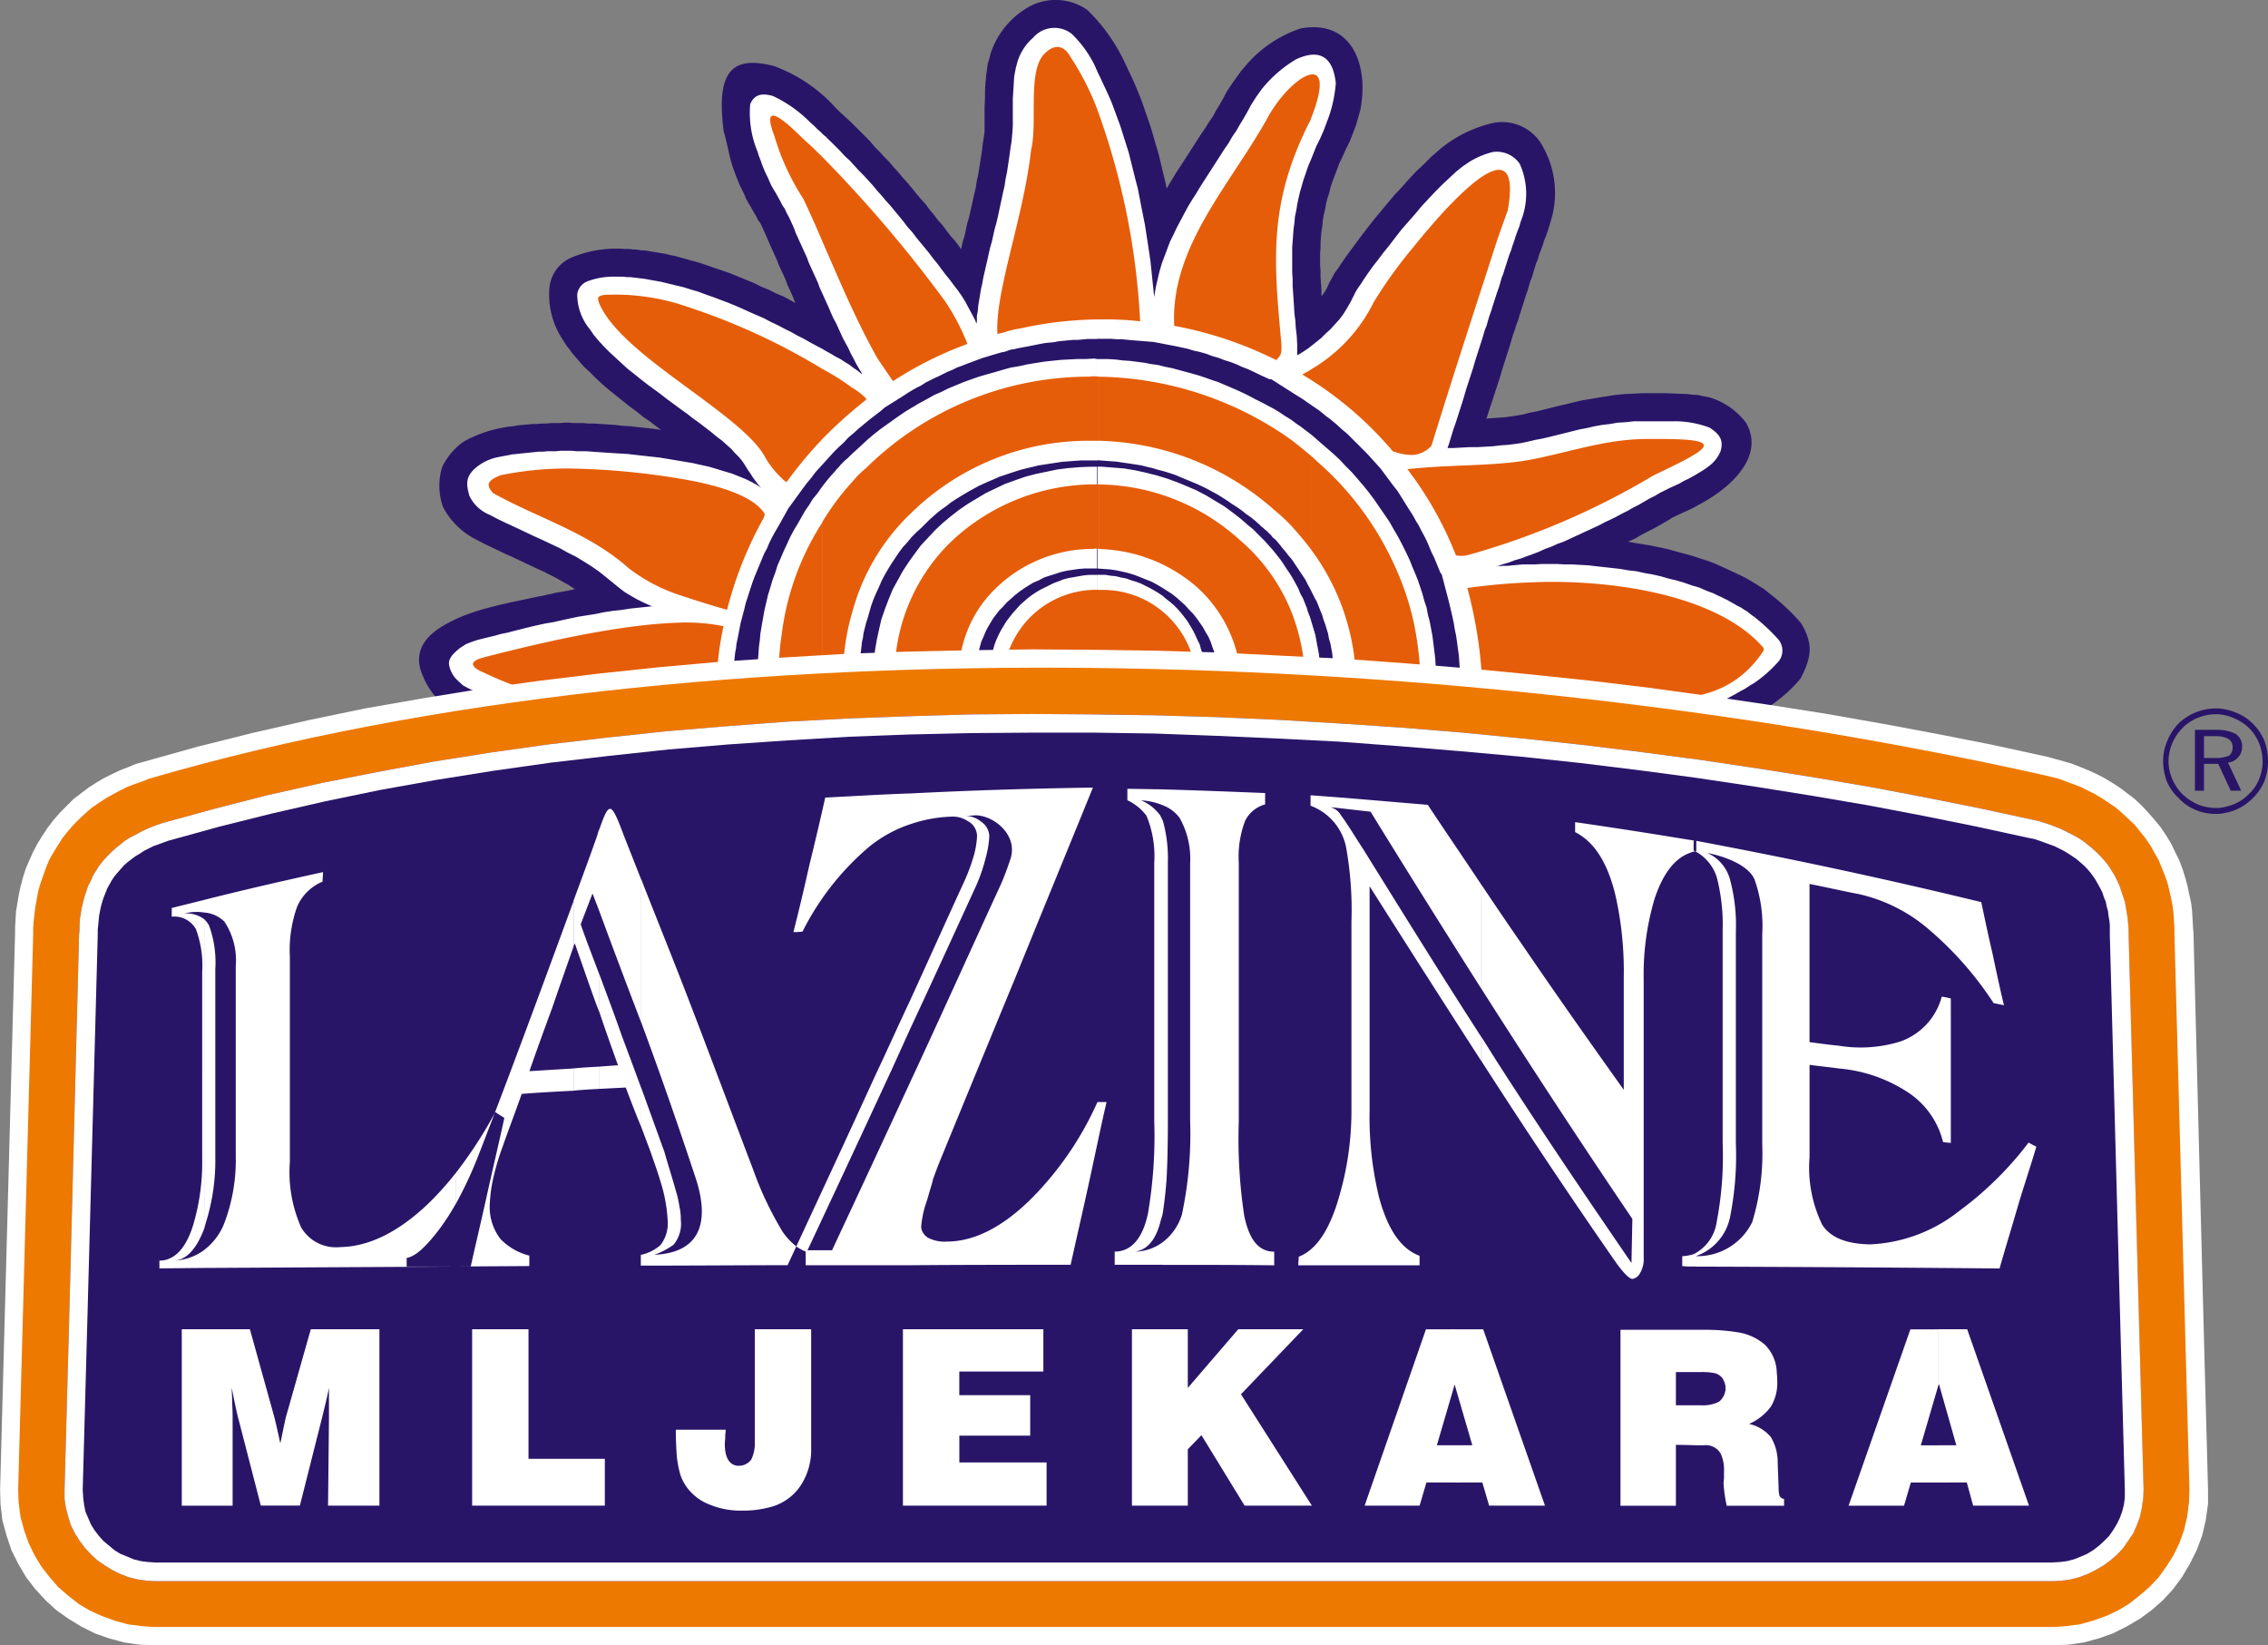 <svg xmlns="http://www.w3.org/2000/svg" width="146.2" height="106.039" viewBox="0 0 146.2 106.039">
    <rect x="0" y="0" width="146.2" height="106.039" fill="#808080" stroke="none"/>
    <defs>
        <style>
            .cls-1,.cls-6{fill:#291568}.cls-1,.cls-2,.cls-3,.cls-4,.cls-5{fill-rule:evenodd}.cls-2,.cls-7{fill:#fff}.cls-3{fill:url(#radial-gradient)}.cls-4{fill:#ee7900}.cls-5{fill:#432571}
        </style>
        <radialGradient id="radial-gradient" cx="-20.173" cy="-13.713" r=".812" gradientTransform="matrix(.505 0 0 1 -8.496 0)">
            <stop offset="0" stop-color="#ffe800"/>
            <stop offset="1" stop-color="#e55d09"/>
        </radialGradient>
    </defs>
    <g id="Group_1" data-name="Group 1" transform="translate(-424.376 -170.933)">
        <path id="Path_1" d="M572.4 191.23l-.088.322-.117.293-.089.294-.117.321-.088.293-.147.5-.468 1.465-.147.5-.438 1.348-.206.615-.234.732.351-.029.439-.029.41-.03.41-.057.381-.059.351-.059.44-.117.469-.088.468-.117.47-.118.468-.116.5-.117.469-.117.5-.117.528-.088.527-.088.556-.088.557-.088.586-.059.586-.029.614-.029h1.436l.763.029.7.029a5.179 5.179 0 0 0 .672.059 5.774 5.774 0 0 0 .7.146 4.624 4.624 0 0 1 2.4 1.67c1.231 2.225-1.171 4.248-2.928 5.184l-.586.323-.645.293-.615.292-.234.147-.352.205-.351.205-.381.205-.352.175-.38.205-.351.205-.382.175-.058.029.322.059.526.088.556.088.557.117.557.117.527.147.558.146.526.147.527.175.556.176.5.205.528.234.5.234.5.234c.175.088.351.176.5.264.177.088.323.205.5.293.146.088.292.205.469.293l.439.352a13.258 13.258 0 0 1 1.992 1.874c.82 1.376.673 2.2-.029 3.574a9.24 9.24 0 0 1-2.051 1.817 3.7 3.7 0 0 0-.439.292 6.343 6.343 0 0 0-.469.264l-.469.264-.5.234-.5.234-.5.205-.5.205-.5.205-.527.175-.527.175-.5.177-.527.147-.557.175-.528.117-.527.146-.527.146-.526.117-.528.117-.527.117-.527.088-.527.117h-.059l.088.058.529.264.5.264.527.292.528.293.5.293.5.293.5.322.5.322.469.322 7.7 5.653-22.672.263-.615-.263h-.029l-.028-.029h-.06l-.059-.029-.088-.029-1.142-.469-.5.85-9.55.118-.264-.089-.088.089-26.042.321-.966-.879-.146-.146-.117-.088-.088-.088-.088-.089-.118-.116-.089-.088-.116-.117-.059-.059-.293-.293-.39-.347-.322-.381-.234-.264.146.322-3.309 1.231-.47.175-.469.146-.439.147-.469.147-.469.116-.439.118-.558.117-.467.088-.381.059-.38.088-.381.058-.381.059-.411.088-.38.059-.644.117-8.2.088-.675-.293-.058-.029-.087-.059-.088-.059-.088-.029-.088-.059-.087-.029-2.285-1.377 1.231-2.842.292-.527.352-.468.352-.439.381-.352.351-.351.382-.294.351-.263.381-.234.322-.234.351-.2.323-.177.322-.176.263-.146.264-.146.265-.118.468-.263.469-.235.469-.234.469-.205.44-.234.439-.205.116-.059-.379-.059-.47-.059-.438-.088-.44-.059-.5-.088-.44-.059a9.286 9.286 0 0 1-.41-.088 2.282 2.282 0 0 0-.44-.058c-.146-.029-.262-.059-.41-.088l-.439-.088-.439-.087a7.747 7.747 0 0 1-.41-.089c-.176-.029-.322-.058-.47-.087a2.49 2.49 0 0 0-.438-.118 2.388 2.388 0 0 0-.439-.116c-.147-.059-.294-.089-.44-.147-.146-.029-.322-.088-.468-.117l-.44-.176a4.158 4.158 0 0 0-.468-.147c-.147-.058-.323-.146-.47-.205a4.841 4.841 0 0 1-2.782-2.694c-.527-1.143-.293-2.256 1.143-3.164 1.846-1.171 4.247-1.523 6.327-1.992a3.731 3.731 0 0 0 .557-.117 3.331 3.331 0 0 0 .527-.117l.557-.088.557-.116.117-.029-.352-.235-.469-.264c-.147-.087-.323-.176-.469-.264-.175-.088-.35-.176-.527-.263a3.74 3.74 0 0 0-.5-.235l-.557-.263-.557-.264-.557-.263-.585-.263c-.586-.293-1.2-.557-1.787-.879A4.9 4.9 0 0 1 503 203.62a4.085 4.085 0 0 1-.059-2.578 4.254 4.254 0 0 1 1.377-1.64 8.05 8.05 0 0 1 2.549-.908l.322-.059.322-.029.323-.059.322-.029.293-.029.322-.029h.292l.294-.029h.292l.292-.029h.557l.382-.029h.263l.264.029h.614l.353.029h.38l.41.029.47.029.438.029.5.059.5.029.527.058.527.059.557.06.38.058-.293-.205-.41-.322-.469-.322-.439-.352-.439-.322-.439-.351-.44-.352-.44-.351-.409-.352-.41-.38-.41-.41-.41-.381-.381-.439c-.117-.147-.235-.263-.352-.41-.117-.176-.234-.322-.351-.468-.118-.176-.205-.323-.322-.5a5.237 5.237 0 0 1-.791-3.252 2.364 2.364 0 0 1 1.552-1.992 7.415 7.415 0 0 1 3.281-.5 3.586 3.586 0 0 1 .555.029 3.258 3.258 0 0 1 .529.059 3.21 3.21 0 0 1 .556.059l.527.088.527.088a3.429 3.429 0 0 0 .527.118l.527.146.526.146.529.146.527.176.5.176.527.176.5.176.5.205.5.205.5.205.469.234.5.205.469.234.469.2.438.235.323.176-.088-.2-.146-.352-.147-.322-.146-.323-.117-.322-.146-.322-.263-.556-.147-.381-.146-.322-.146-.322-.146-.322-.264-.615-.147-.323-.146-.321-.088-.176-.117-.146-.147-.293-.175-.292-.148-.265-.175-.293-.147-.264-.117-.293-.147-.293-.145-.293-.118-.293-.117-.293-.117-.322c-.322-.85-.41-1.67-.674-2.549-.5-3.866.526-4.921 3.281-4.189a9.9 9.9 0 0 1 3.9 2.637l.293.293.351.322.322.293.323.322.322.322.324.322.321.322.293.352.322.322.292.322.322.322.293.351.293.323.293.351.292.322.294.352.264.322.292.352.293.322.264.352.292.351.263.352.293.322.263.351.264.352.293.323.264.352.146.205v-.088l.089-.41.116-.381.176-.819.118-.381.087-.41.089-.38.088-.41.088-.381.088-.381.058-.41.089-.381.059-.381.058-.352.058-.381.059-.351.058-.5.059-.381.028-.175.03-.264v-1.611l.029-.5v-.527l.031-.527c.028-.176.028-.381.057-.557.03-.205.06-.411.088-.615.059-.2.118-.41.176-.644a5.365 5.365 0 0 1 2.2-2.871 3.572 3.572 0 0 1 4.043.03 11.594 11.594 0 0 1 2.46 3.485l.263.557.263.557.235.556.235.586.2.557.2.586.205.586.176.586.176.615.175.585.147.615.146.615.146.586.088.439.088-.147.264-.439.263-.439.293-.439.263-.41.264-.411.264-.41.263-.41.263-.41.264-.38.234-.381.265-.381.2-.38.235-.381.2-.352.263-.5c.147-.205.294-.44.44-.645l.44-.615c.176-.205.322-.382.5-.586a7.929 7.929 0 0 1 3.369-2.2c3.368-.615 4.423 2.461 3.838 5.3l-.266.937-.409 1.055-.293.586-.176.41-.205.41-.147.41-.146.381-.146.381-.118.351-.088.381-.118.352-.087.351-.059.352-.088.351-.06.352-.029.351-.059.352-.028.352-.03.352v.38l-.029.352v.762l.029.41v.381l.03.41.028.41v.381l.148-.176.176-.293.205-.44.146-.263.176-.322.235-.322.233-.352.264-.381.324-.439.321-.439.352-.469.381-.5.41-.527.441-.527.438-.527.441-.527.468-.5.468-.527.469-.5.5-.469.468-.469.5-.439a8.191 8.191 0 0 1 3.281-1.7 2.966 2.966 0 0 1 3.457 1.523 6.073 6.073 0 0 1 .469 4.775c-.058.205-.117.41-.176.586l-.116.322-.118.293-.088.293-.117.322-.117.293-.088.322-.116.263-.264.879-.117.293-.176.615-.117.322-.088.293z" class="cls-1" data-name="Path 1" transform="translate(-50.064)"/>
        <path id="Path_2" d="M548.726 178.823l.2.41.234.5.235.5.234.527.2.527.205.556.205.557.175.557.177.556.175.557.147.586.146.586.147.586.146.557.117.586.117.615.117.586.117.586.089.586.087.557.088.586.088.586.059.557.059.586.059.556.058.557v.088l.029-.146.088-.528.117-.5.118-.5.145-.5.176-.468.176-.468.176-.469.233-.469.206-.439.234-.44.234-.439.234-.439.264-.439.264-.41.264-.44.264-.41.263-.41.264-.41.264-.41.263-.41.263-.41.265-.381.234-.41.263-.381.234-.41.234-.38.235-.411.234-.439.352-.557.38-.527a8.253 8.253 0 0 1 2.167-1.876c1.553-.732 2.4-.146 2.578 1.524a8.667 8.667 0 0 1-.44 2.138l-.351.938-.234.527-.234.469-.175.439-.175.439-.177.411-.146.439-.146.41-.117.41-.118.41-.088.381-.088.41-.059.381-.088.41-.03.381-.058.41-.029.381-.03.41-.029.381v1.64l.029.41v.439l.03.439.029.439.029.44.028.468.059.469.029.469.06.5.029.557v.7l.2-.118.234-.146.263-.176.264-.205.294-.234.291-.234.294-.293.292-.264.293-.322.293-.322.264-.352.234-.381.235-.41.234-.469.086-.176.147-.234.205-.293.206-.322.263-.381.293-.41.322-.41.352-.469.381-.468.381-.5.41-.527.439-.5.439-.5.439-.527.441-.469.44-.469.439-.439.469-.439.41-.381.439-.352c.146-.088.293-.205.439-.293a5.349 5.349 0 0 1 1.465-.615 1.78 1.78 0 0 1 1.757.762 4.688 4.688 0 0 1 .059 3.72l-.088.322-.118.293-.117.323-.088.293-.117.323-.088.292-.117.293-.293.908-.088.293-.117.293-.088.322-.088.293-.116.322-.294.908-.087.293-.118.322-.088.293-.088.322-.117.292-.147.5-.469 1.464-.146.5-.44 1.348-.177.615-.468 1.464-.176.5-.294.967-.086.235h.351l1.054-.059h.528l.5-.029.5-.028.5-.059.439-.029.469-.059.411-.058.409-.088.5-.117.468-.088.5-.117.468-.117.469-.117.469-.117.47-.117.468-.088.5-.116.5-.089.5-.059.5-.087.526-.03.529-.058h2.665a6.468 6.468 0 0 1 2.2.41c.732.469.908.879.7 1.553a2.358 2.358 0 0 1-.79.967 4.188 4.188 0 0 1-.381.263l-.439.264c-.146.088-.322.176-.469.264a3.338 3.338 0 0 0-.557.292l-.644.293-.644.323-.291.176-.353.175-.352.205-.351.205-.351.176-.352.205-.353.176-.381.205-.35.176-.383.175-.381.205-.381.176-.381.176-.381.176-.381.176-.381.176-.38.175-.41.147-.38.176-.41.146-.381.176-.381.147-.41.146-.381.146-.411.117-.381.147-.409.117-.381.146h-.059l.205-.029.292-.028h.323l.293-.03.322-.029.294-.029h.791l.47-.029h.966l.5.029h.5l.5.029.527.029.5.058.528.059.527.058.528.059.5.089.526.058.526.118.5.087.527.118.5.146.5.117.5.147.5.176.5.146.469.205.469.176a3.029 3.029 0 0 0 .439.205c.147.087.294.146.469.233.116.088.264.147.41.235a3.156 3.156 0 0 0 .439.234c.116.088.263.176.409.264a3.523 3.523 0 0 0 .381.293 12.006 12.006 0 0 1 1.553 1.435 1.115 1.115 0 0 1-.029 1.582 8.236 8.236 0 0 1-1.524 1.318 2.747 2.747 0 0 0-.381.234 2.915 2.915 0 0 1-.409.234l-.41.235-.439.234-.44.205-.468.205-.469.175-.469.177-.468.175-.5.176-.5.147-.5.146-.5.146-.528.147-.5.117-.526.146-.5.118-.527.116-.5.089-.528.116-.5.089-.5.087-.5.117-.5.088-.5.059-.469.088-.5.087-.44.059-.439.088-.438.058-.44.088-.44.059-.41.087-.176.03.088.029.264.117.234.118.264.117.264.117.264.117.293.117.263.146.292.117.5.234.5.234.5.234.5.264.526.234.5.264.527.264.5.263.5.264.5.264.469.293.5.293.469.293.438.292.439.293 3.311 2.431-16.844.205-.263-.088-.059-.03-.029-.028h-.059l-.058-.029-.059-.029-1.2-.5.675-1.464.146-.352.146-.322.118-.352.145-.352.117-.321.118-.353.117-.351.117-.352.089-.352.086-.381.089-.351.088-.352.088-.38.088-.352.177-.937.087-1 .057-.323v-.352l.03-.351.029-.352v-.322l.029-.352v-.732l-.029-.41-.029-.41-.03-.41-.029-.41-.029-.41-.059-.41-.058-.439-.059-.41-.088-.41-.058-.381-.088-.41-.088-.381-.089-.381-.087-.351-.44-1.67-.059-.029-.41-1-.176-.351-.146-.352-.147-.352-.176-.351-.176-.322-.176-.352-.2-.323-.175-.321-.205-.322-.205-.322-.2-.322-.2-.322-.206-.323-.235-.292-.849-1.143-.029-.029-.529-.586-.292-.322-.323-.322-.321-.322-.324-.322-.321-.322-.352-.293-.351-.322-.352-.293-.352-.263-.351-.293-.381-.264-.382-.263-.38-.264-.382-.235-1.611-1.025h-.117l-.644-.293-.352-.175-.38-.176-.381-.147-.381-.175-.381-.146-.38-.117-.381-.147-.41-.117-.381-.146-.41-.117-.409-.089-.381-.117-.41-.088-.41-.088-1.376-.264-1.465-.118-.293-.029-.322-.029h-.322l-.322-.029h-.908v-17.274zm0 51.82l2.783-.029 6.239-.088.439-.469.323-.264.293-.322.293-.323.292-.322.264-.322.293-.352.234-.351.263-.352.235-.381.2-.352.235-.381.2-.41.176-.381.2-.41.177-.38.145-.41.147-.352.145-.38.147-.41.118-.41.117-.41.087-.41.088-.41.059-.41.088-.411.029-.439.059-.41.029-.439.03-.41v-1.318l-.03-.322v-.322l-.058-.322-.03-.323-.059-.321-.058-.293-.059-.322-.057-.323-.089-.292-.088-.293-.088-.293-.088-.292-.118-.293-.086-.293-.118-.293-.117-.293-.176-.322-.147-.352-.175-.322-.176-.322-.2-.322-.205-.294-.205-.322-.205-.293-.234-.293-.235-.293-.264-.293-.234-.264-.262-.264-.264-.263-.262-.264-.294-.234-.468-.41-.528-.41-.556-.41-.587-.352-.585-.352-.615-.322-.615-.263-.644-.264-.645-.234-.674-.205-.7-.176-.674-.147-.7-.117-.732-.059-.733-.058h-.292v6.561l.409.029.411.029.41.059.41.087.38.089.382.117.381.146.352.146.381.146.322.176.352.205.322.205.322.205.293.234.264.234.292.264.235.265.264.263.234.293.205.293.206.293.176.322.176.293.146.321.118.352.117.323.117.352.088.322.058.38.058.352.031.352v.527l-.031.556-.058.528-.058.5-.117.5-.117.5-.177.5-.176.469-.205.469-.234.44-.235.439-.292.41-.294.41-.322.41-.321.381-.381.381-.234.233-.265.235-.264.234-.263.205-.293.205-.293.205-.293.205-.322.176-.322.176-.323.176-.322.146-.351.147-.322.117-.351.146-.382.088-.292.088v2.4zm0-2.9l.2-.088.5-.175.47-.234.439-.205.44-.264.439-.264.41-.293.382-.293.381-.322.382-.322.35-.41.323-.381.322-.41.293-.41.263-.439.264-.439.205-.439.205-.469.205-.469.146-.5.118-.5.117-.5.087-.527.06-.5.029-.528v-.557l-.029-.352-.06-.322-.057-.351-.059-.323-.118-.351-.088-.323-.146-.292-.147-.323-.146-.292-.176-.293-.176-.293-.2-.263-.205-.264-.234-.264-.235-.235-.233-.2-.264-.205-.234-.205-.264-.176-.293-.176-.264-.146-.293-.146-.292-.147-.323-.117-.292-.088-.322-.117-.322-.059-.352-.087-.322-.03-.352-.059h-.527v6.562h.088l.059.029.088.029.058.029.059.029.03.029.028.03.03.029v.058l.029.029v.5l-.029.175-.03.147-.058.176-.059.146-.058.146-.058.147-.088.176-.059.117-.029.029v7.821zm0-23.815h.117l.381.028.41.03.38.029.381.059.41.058.381.059.38.059.353.088.38.088.38.117.352.088.381.117.351.117.351.147.351.147.352.146.352.147.322.147.352.176.322.175.323.176.322.2.321.205.293.205.323.205.293.205.293.234.293.205.293.234.294.264.117.117.117.088.087.088.118.087.117.117.088.088.117.117.059.087.234.205.2.234.206.264.2.234.205.264.205.234.175.264.177.263.175.264.176.264.176.264.145.292.147.264.146.293.146.293.148.264.116.293.117.293.117.292.088.293.118.322.088.293.087.293.058.322.088.292.058.322.059.293.029.322.059.323.029.321v.294l.029.351v.352l.03.381-.03.381v.352l-.029.352-.029.381-.03.352-.058.352-.03.352-.059.352-.087.352-.059.351-.089.352-.087.322-.118.352-.088.322-.116.352-.118.322-.117.322-.148.322-.146.322-.147.322-.147.322-.146.293-.176.322-.176.293-.177.294-.175.293-.205.293-.205.293-.205.292-1.669 2.227 8.114-.088.528-.908.146-.323.176-.321.146-.323.176-.321.145-.323.147-.322.118-.323.233-.586.205-.557.2-.586.177-.585.175-.586.146-.586.117-.586.117-.586.088-.615.088-.615.058-.615.06-.615.029-.615v-1.259l-.029-.615v-.469l-.03-.5-.058-.469-.059-.469-.058-.468-.088-.469-.088-.469-.117-.44-.088-.469-.148-.439-.116-.439-.147-.439-.147-.44-.176-.439-.175-.41-.175-.44-.235-.5-.263-.528-.264-.5-.292-.5-.265-.469-.322-.469-.322-.468-.323-.469-.351-.469-.352-.439-.352-.41-.381-.439-.411-.41-.38-.41-.41-.381-.438-.38-.206-.176-.234-.205-.234-.205-.234-.205-.264-.205-.234-.176-.262-.205-.264-.176-.352-.264-.382-.234-.352-.234-.381-.235-.381-.2-.381-.205-.41-.2-.38-.205-.411-.205-.38-.176-.41-.176-.411-.176-.41-.175-.439-.147-.41-.146-.44-.146-.41-.117-.44-.117-.415-.114-.44-.117-.44-.088-.468-.117-.439-.059-.439-.087-.469-.059-.469-.059-.439-.029-.469-.059-.469-.029h-.732zm-37.349 27.008l-.058-.029-.059-.03-.058-.028-.06-.029-.059-.059-.937-.556.556-1.289.206-.352.264-.35.234-.294.293-.293.293-.263.293-.234.292-.234.323-.205.293-.176.321-.205.293-.146.293-.175.264-.146.265-.118.234-.146.44-.234.469-.235.468-.2.439-.234.44-.205.468-.234.441-.205.41-.235.438-.234.41-.234.41-.234.381-.234.352-.264.351-.264.322-.264.322-.321.029-.029.059-.06.293-.264.177-.146h-.118l-.468-.029-.469-.029-.469-.029-.467-.059-.44-.029-.468-.059-.469-.058-.44-.059-.469-.059-.44-.059-.439-.059-.468-.059-.44-.088-.44-.058-.469-.059-.439-.088-.41-.088-.41-.058-.411-.089-.41-.059-.41-.087-.41-.088-.44-.117-.41-.088-.41-.117-.41-.117-.411-.117-.409-.146-.439-.147-.41-.176-.469-.205-.439-.235-.381-.351a1.787 1.787 0 0 1-.527-1.025v-.029c0-.352.233-.616.7-1l.41-.263.382-.147.352-.117.351-.088.352-.088.381-.088.409-.117.44-.088.44-.117.468-.117.47-.118.5-.117.529-.117.526-.088.527-.117.527-.117.557-.117.557-.088.557-.088.557-.117.585-.088.557-.059.556-.088.557-.059.556-.058.293-.029-.147-.059-.441-.2-.409-.205-.41-.234-.381-.234-.381-.293-.322-.264-.469-.381-.439-.352-.5-.352-.469-.293-.527-.322-.527-.263-.528-.293-.557-.264-.556-.263-.585-.264-.557-.265-.557-.263-.588-.271-.556-.264-.556-.293a2.471 2.471 0 0 1-1.318-1.23c-.206-.733-.235-1.172.293-1.7a3.156 3.156 0 0 1 1.553-.791l.293-.059.322-.058.292-.059.294-.029.263-.029.293-.029.293-.029.264-.03.294-.029h.292l.264-.029h.557l.293-.03h.762l.293.03h.644l.381.029.409.029.441.03.439.029.469.029.5.029.5.059.527.059.528.058.526.058.528.088.528.088.527.088.526.088.527.118.528.117.5.146.468.146.5.146.441.176.439.176.409.2.411.234.205.146-.059-.058-.176-.206-.175-.234-.148-.205-.146-.235-.146-.205-.147-.234-.146-.235-.146-.2-.175-.205-.235-.234-.235-.264-.293-.263-.293-.264-.351-.263-.352-.293-.38-.293-.381-.293-.41-.293-.411-.322-.41-.293-.439-.322-.439-.322-.41-.322-.44-.322-.439-.323-.41-.322-.439-.352-.409-.322-.382-.352-.381-.352-.382-.351-.35-.352-.324-.351-.322-.381c-.087-.117-.175-.264-.263-.381a3.557 3.557 0 0 1-.82-2.255 1.045 1.045 0 0 1 .674-.85 4.813 4.813 0 0 1 1.816-.293h.469a2.535 2.535 0 0 0 .469.029l.5.059.47.059.468.088.5.088.5.117.469.117.5.117.468.147.5.146.469.176.5.176.469.176.468.176.5.205.468.205.44.2.469.205.469.205.439.234.439.205.441.234.409.2.41.234.41.205.41.234.381.205.382.2.351.205.263.146.293.176.292.147.263.176.293.176.264.205.264.175.176.146.089.059.058.029-.2-.322-.205-.352-.177-.351-.176-.323-.146-.322-.176-.323-.175-.322-.148-.322-.146-.322-.147-.323-.176-.322-.146-.323-.147-.351-.146-.322-.146-.322-.146-.322-.148-.322-.116-.322-.146-.322-.148-.322-.146-.322-.147-.322-.116-.322-.147-.322-.146-.322-.147-.322-.146-.322-.147-.322-.116-.322-.147-.322-.146-.322-.176-.322-.117-.264-.147-.205-.146-.293-.147-.264-.146-.264-.146-.235-.147-.263-.117-.264-.117-.264-.117-.234-.117-.264-.117-.293-.088-.264-.117-.293-.088-.293a6.467 6.467 0 0 1-.469-3.047c.293-.7.849-.7 1.465-.527a8.366 8.366 0 0 1 2.431 1.729 3.272 3.272 0 0 1 .323.293 2.91 2.91 0 0 0 .322.293 1.56 1.56 0 0 0 .322.292 3.363 3.363 0 0 0 .322.322l.293.293.322.322.293.322.323.293.293.322.293.322.322.322.293.322.294.322.263.322.293.322.294.352.293.322.263.322.293.351.264.322.263.352.294.323.264.351.264.322.292.351.264.322.264.351.264.322.263.352.264.351.264.322.263.352.293.381.264.38.235.381.2.381.205.38.2.381.088.234.029-.146v-.352l.059-.322.03-.352.059-.352.058-.352.058-.351.088-.381.06-.351.088-.381.088-.381.088-.381.088-.41.088-.381.117-.41.176-.791.117-.41.088-.381.088-.41.088-.41.088-.41.088-.41.088-.381.058-.41.088-.41.058-.381.06-.41.057-.381.059-.44.059-.352.029-.293.03-.351.029-.41v-1.733l.029-.5.029-.469.029-.47c.029-.146.059-.321.088-.469.029-.175.088-.322.117-.468a3.375 3.375 0 0 1 1.025-1.582 1.8 1.8 0 0 1 2.49-.234 7.322 7.322 0 0 1 1.347 1.787 3.756 3.756 0 0 1 .234.5l.059.088v17.283h-.644l-.292.029-.324.029h-.292l-.323.029-.293.03-.322.029-.292.059-.293.029-.294.029-.322.058-.293.059-.293.059-.293.058-.322.059-.147.028-.147.03-.117.029-.116.029h-.089l-.117.029-.087.029-.147.059-.088.029h-.029l-.059.03h-.113l-.029.029h-.058l-1.173.351-1.025.381-.293.117-.322.117-.292.147-.294.117-.293.146-.293.146-.263.117-.293.146-.293.147-.264.176-.294.146-.263.147-.293.176-.263.175-1.26.791-.234.205-.761.586-.352.293-.322.264-.323.293-.351.293-.294.322-.322.292-.323.322-.292.322-.293.322-.293.322-.293.322-.263.351-.293.352-.264.352-.937 1.289-.587 1.054-.292.5-.175.322-.177.352-.146.352-.176.322-.147.352-.146.352-.146.352-.146.351-.147.381-.117.352-.117.352-.118.38-.117.352-.088.382-.234.878-.145.761-.06.294-.059.263-.029.293-.057.293-.03.264-.029.292-.03.293-.029.293-.029.293-.029.293v.293l-.029.263v1.407l.029.7.058 1 .06.409.058.439.057.41.059.41.089.44.086.41.088.41.088.409.117.381.117.411.117.41.117.38.146.41.147.381.585 1.523-1.581.586-.41.176-.44.117-.438.147-.41.117-.439.118-.44.117-.44.117-.439.059-.381.088-.381.058-.381.059-.381.088-.41.059-.381.058-.5.088-7.646.087-.293-.117-.059-.029zm37.349-33.54l-.176-.029-.5.029h-.55l-.557.029-.556.029-.557.058-.527.059-.556.088-.527.088-.527.117-.529.087-.526.147-.5.147-.527.146-.5.146-.5.176-.5.176-.469.2-.5.205-.47.234-.468.205-.468.265-.439.234-.44.263-.44.264-.439.293-.41.293-.409.293-.41.293-.41.322-.381.322-.381.352-.381.352-.322.292-.088.088-.146.147-.146.117-.146.146-.147.146-.117.146-.146.147-.089.117-.293.322-.293.351-.292.38-.264.382-.294.352-.233.381-.264.381-.234.41-.234.41-.264.439-.234.439-.2.439-.206.439-.2.469-.205.469-.146.469-.176.469-.147.5-.146.469-.117.5-.117.5-.088.5-.088.5-.088.527-.029.381-.058.41-.029.41-.029.41v1.26l.029.41v.41l.029.234v.205l.029.205.029.205.029.2.029.176.059.469.088.468.088.469.117.469.117.439.146.469.147.439.176.439.176.439.175.439.2.41.206.439.234.411.233.38.265.41.234.381.234.352.263.351.234.351.294.322.264.352.322.323.293.322.293.293.088.058.117.117.088.088.088.117.116.088.088.087.089.089.117.117.439.381 6.767-.059 8.817-.117v-2.4l-3.076.879-3.545-.879-.381-.088-.351-.117-.381-.146-.352-.146-.352-.146-.352-.147-.35-.176-.322-.175-.322-.205-.322-.205-.323-.2-.292-.205-.322-.234-.292-.234-.266-.264-.292-.264-.264-.235-.263-.263-.235-.293-.235-.263-.234-.293-.234-.293-.205-.322-.177-.293-.2-.323-.176-.321-.146-.352-.177-.321-.117-.352-.146-.352-.118-.352-.116-.322-.059-.293-.087-.322-.059-.293-.058-.352-.03-.322-.029-.351-.029-.322v-1l.029-.264v-.234l.029-.264.03-.235.029-.264.028-.235.059-.234.029-.264.059-.234.059-.234.058-.234.088-.264.117-.41.117-.41.146-.41.176-.41.176-.38.176-.41.2-.381.205-.352.233-.381.235-.352.234-.351.264-.352.293-.321.264-.323.321-.322.324-.293.264-.264.234-.234.263-.234.263-.234.264-.205.293-.205.293-.234.264-.176.323-.2.292-.177.294-.175.322-.176.322-.176.321-.147.323-.146.351-.146.323-.147.351-.117.352-.117.352-.117.381-.117.352-.088.381-.088.35-.088.382-.059.381-.059.382-.058.381-.059.409-.029.38-.03.411-.028h1.055V197.4zm0 6.943h-.411l-.7.029-.732.059-.7.088-.7.146-.7.146-.673.176-.674.235-.645.234-.615.293-.615.293-.586.351-.586.352-.556.381-.528.41-.527.44-.469.439-.468.5-.469.5-.41.557-.381.527-.381.585-.323.586-.321.586-.264.644-.234.615-.234.674-.146.645-.147.674-.118.7-.058.674-.029.733v.7l.059.556.059.5.088.527.117.5.147.5.176.5.2.469.205.469.234.439.263.439.264.41.293.41.322.41.35.352.352.381.352.321.381.323.381.321.411.294.44.264.41.264.468.234.44.205.5.2.47.176.5.146.5.146.5.088.527.088.527.059.527.029h.528l.557-.029.556-.029.527-.087.527-.088.5-.117.527-.147.235-.088v-7.821l-.088.117-.058.146-.117.117-.118.146-.117.117-.146.146-.147.117-.145.117-.148.117-.176.088-.146.088-.175.089-.176.087-.176.059-.205.059-.205.059-.206.029-.2.059-.2.03h-.908l-.235-.03-.206-.03-.234-.029-.2-.058-.206-.059-.2-.059-.177-.088-.2-.088-.175-.088-.176-.088-.176-.118-.176-.117-.176-.118-.146-.117-.118-.117-.146-.147-.116-.146-.118-.176-.117-.146-.118-.176-.088-.146-.088-.176-.087-.176-.088-.176-.059-.176-.059-.176-.029-.176-.029-.176-.029-.176v-.878l.029-.352.058-.322.089-.352.087-.322.088-.323.147-.321.116-.293.147-.293.175-.293.176-.293.2-.264.205-.264.235-.234.234-.264.264-.235.263-.234.294-.234.293-.205.321-.205.294-.176.35-.147.324-.176.351-.117.381-.117.352-.117.381-.088.38-.058.409-.059.381-.029h.821v-6.561zm0 6.972h-.5l-.322.029-.351.059-.322.058-.351.059-.323.088-.292.117-.322.117-.293.146-.294.146-.293.147-.293.175-.263.176-.264.205-.234.205-.264.234-.233.265-.234.263-.206.263-.2.264-.176.293-.176.293-.147.293-.147.322-.117.322-.087.322-.118.322-.058.352-.057.322-.03.351-.029.352v.351l.06.469.057.5.146.556.322.586.528.5.674.352.762.176h.878l.909-.117.761-.234.644-.41.469-.557.293-.615.088-.557.029-.469v-.527h.118l.058-.029h.117l.088.029z" class="cls-2" data-name="Path 2" transform="translate(-53.637 -3.325)"/>
        <path id="Path_3" d="M572.02 220.483v-3.837a20.97 20.97 0 0 1 .41 3.076 1.492 1.492 0 0 1-.41.761zm0-13.153v-.585c2.608-.264 5.506-.146 7.763-.615 2.724-.556 4.862-1.347 7.674-1.289 4.774-.029 3.9.5.03 2.343a48.822 48.822 0 0 1-11.835 5.1 1.888 1.888 0 0 1-.908.059 23.051 23.051 0 0 0-2.724-5.01zm0-1.465a1.806 1.806 0 0 0 1.142-.585 637.757 637.757 0 0 1 2.49-7.851c.527-1.64 1.055-3.251 1.582-4.892.263-.82.556-1.611.849-2.432.967-5.448-3.192-1.23-6.063 2.344v13.416zm7.968 8.2c4.8-.146 11.249.79 14.294 3.925.382.41.411.322.088.791-3.514 4.834-9.93 2.138-17.956 1.377a28.406 28.406 0 0 0-.937-5.713 40.192 40.192 0 0 1 4.511-.377zm-7.968-21.615v13.416a3.252 3.252 0 0 1-1.172-.176c-.058-.029-.116-.029-.175-.059a23.313 23.313 0 0 0-5.272-4.6v-.673a10.283 10.283 0 0 0 4.042-4.336 28.924 28.924 0 0 1 2.578-3.574zm0 14.3v.585c-.147-.176-.264-.38-.41-.556.146 0 .263-.029.41-.029zm0 9.9a17.707 17.707 0 0 0-1.172-3.516 19.565 19.565 0 0 0-5.066-6.854 4.747 4.747 0 0 0-.381-.351v6.034a14.7 14.7 0 0 1 2.841 7.382 2.443 2.443 0 0 0 3.778 1.142v-3.837zm-6.62-32.46v-2.842c.645-.088.849.673 0 2.842zm-1.436 31.372a12.951 12.951 0 0 1 .967 3.545c-.439 1.758-3.749 1.523-4.247-.234a8.659 8.659 0 0 0-2.7-4.541 10.014 10.014 0 0 0-6.239-2.4v-4.16a13.7 13.7 0 0 1 8.993 3.516 11.9 11.9 0 0 1 3.222 4.276zm1.436-34.214v2.842a1.088 1.088 0 0 1-.118.263c-2.636 5.243-2.284 8.9-1.787 14.295 0 .556.029.615-.322 1h-.029a24.711 24.711 0 0 0-6.561-2.2c-.264-5.185 3.778-9.257 6.151-13.651.82-1.377 1.992-2.46 2.666-2.548zm0 19.012v.673c-.177-.117-.382-.235-.558-.352.147-.088.352-.176.558-.322zm0 5.565c-.469-.382-.938-.791-1.436-1.143a21.907 21.907 0 0 0-12.215-3.955v4.13a17.638 17.638 0 0 1 11.277 4.453c.322.264.674.586.938.85a20.172 20.172 0 0 1 1.436 1.7v-6.034zm-13.651 13.5h.088v-.025a30.457 30.457 0 0 1 5.068.352c.791.205.908-.527.791-1.083a6.035 6.035 0 0 0-5.858-4.1h-.088v4.862zm0-22.292v-13.178a46.6 46.6 0 0 1 2.636 13.3 19.5 19.5 0 0 0-2.635-.118zm0 14.793a.852.852 0 0 0-.381 0 8.976 8.976 0 0 0-6.3 2.549 7.782 7.782 0 0 0-2.284 4.453c-.675 2.431-4.278 2.138-4.19.234a12.009 12.009 0 0 1 3.574-7.674 13.484 13.484 0 0 1 9.2-3.721h.381v4.16zm0-27.974v13.181h-.029a24.219 24.219 0 0 0-5.068.586 5.8 5.8 0 0 0-1.083.264c-.117.029-.234.058-.381.087-.177-2.694 1.7-7.557 2.167-11.864.44-1.728-.263-5.1.879-6.21.381-.381 1.084-.82 1.67.234a16.967 16.967 0 0 1 1.846 3.721zm0 16.872a2.334 2.334 0 0 0-.645 0 20.484 20.484 0 0 0-14.383 5.888 6.673 6.673 0 0 0-.908.908 15.964 15.964 0 0 0-1.9 2.549v10.721a2.3 2.3 0 0 0 1.346-1.494 13.932 13.932 0 0 1 .557-3.339 13.672 13.672 0 0 1 3.808-6.444 16.338 16.338 0 0 1 11.483-4.658h.645v-4.13zm0 13.739h-.059a6 6 0 0 0-5.829 4.1c-.146.556-.029 1.289.79 1.083a30.344 30.344 0 0 1 5.039-.352v.029h.059v-4.862zm-17.839-9.726v-4.507a15.161 15.161 0 0 1 1.9 1.2 4.231 4.231 0 0 1 .908.7v.088a28.6 28.6 0 0 0-2.812 2.52zm0-12.713v-5.449a84.834 84.834 0 0 1 7.88 9.257 14.152 14.152 0 0 1 1.464 2.782 23.757 23.757 0 0 0-4.8 2.4l-1-1.464c-1.376-2.45-2.431-4.974-3.543-7.522zm0-5.449v5.449a72.874 72.874 0 0 0-1.231-2.754 15.49 15.49 0 0 1-1.875-4.071c-1.055-2.783 1.318-.322 1.963.293.41.352.791.733 1.143 1.084zm0 13.651v4.511a26.481 26.481 0 0 0-2.315 2.783 1.286 1.286 0 0 1-.323-.264 5.668 5.668 0 0 1-1.112-1.435c-.791-1.377-3.076-2.988-5.332-4.658V196.2a41.907 41.907 0 0 1 8.935 4.042l.147.089zm0 9.842v10.721c-1.231.527-2.812.029-2.812-1.113a14.824 14.824 0 0 1 .175-2.285 17.256 17.256 0 0 1 2.49-7.059 1.2 1.2 0 0 0 .147-.264zm-9.082 10.545v-4.042a12.472 12.472 0 0 1 2.7.234 20.767 20.767 0 0 0-.439 3.339c-.821.176-1.582.323-2.256.469zm0-5.77c.966.322 1.992.645 2.93.908a24.519 24.519 0 0 1 2.373-5.947l.058-.234c-.7-1.142-2.929-1.846-5.361-2.255zm0-18.747v5.068c-2.313-1.7-4.628-3.486-5.332-5.214-.117-.352-.057-.439.411-.5a14.237 14.237 0 0 1 4.921.645zm0 11.22v7.528a11.062 11.062 0 0 1-3.427-1.787c-2.549-2.284-5.975-3.28-8.729-4.833-.468-.528-.381-.791.469-1.143a21.383 21.383 0 0 1 4.335-.439 47.262 47.262 0 0 1 7.352.674zm0 9.256v4.042c-5.741 1.143-7.908 1.494-12.948-.908-.321-.146-.468-.293-.5-.439v-.029c.029-.2.322-.322.762-.439 2.728-.699 8.469-2.136 12.687-2.224z" class="cls-3" data-name="Path 3" transform="translate(-56.514 -5.614)"/>
        <path id="Path_4" d="M430.5 353.784l-.879-.439-.821-.5-.79-.557-.7-.645-.673-.731-.585-.762-.5-.849-.438-.879-.322-.966-.264-.967-.117-1.025-.029-.937.293-10.869.673-24.988v-.381l.03-.5.029-.528.088-.527.087-.528.118-.556.145-.556.177-.557.234-.557.234-.527.294-.556.323-.528.351-.527.381-.5.41-.469.439-.439.439-.439.5-.38.469-.352.5-.322.5-.294.526-.263.5-.234.526-.205.5-.206.527-.146 3.457-.966 3.514-.879 3.6-.821 3.661-.761 3.692-.645 3.778-.615 3.81-.527 3.865-.468 3.9-.41 3.955-.352 3.954-.263 3.983-.235 4.013-.146 4.014-.088 4.042-.058 4.042.029 4.013.058 4.043.118 4.012.205 4.014.2 4.013.294 3.954.321 3.955.381 3.9.41 3.895.468 3.809.527 3.808.557 3.72.586 3.662.644 3.6.674 3.545.7 3.486.762.527.146.529.146.5.146.526.206.5.205.527.234.5.263.5.294.5.322.469.352.5.38.469.439.41.439.411.469.41.5.352.527.322.528.264.556.263.527.206.557.175.557.148.556.116.556.117.528.059.527.03.528.028.5.029.381.646 24.988.292 10.869v.908l-.146 1.054-.234 1-.352.937-.44.879-.5.849-.586.791-.644.7-.732.645-.763.557-.849.5-.879.439-.908.323-.967.263-.995.146-.88.029H434.247l-.878-.029-1-.146-.967-.263z" class="cls-2" data-name="Path 4" transform="translate(0 -77.573)"/>
        <path id="Path_5" d="M433.137 354.883l-.791-.352-.733-.439-.673-.527-.644-.558-.557-.644-.527-.674-.44-.732-.381-.791-.293-.82-.233-.88-.118-.908-.029-.82.293-10.839.675-24.988v-.381l.029-.439.058-.5.058-.469.09-.468.087-.5.147-.5.176-.5.176-.5.205-.5.264-.469.293-.469.293-.469.352-.44.381-.44.382-.381.409-.381.41-.352.44-.293.439-.293.469-.263.44-.235.468-.234.468-.176.5-.175.439-.176c36.089-10.546 85.682-8.407 122.122-.234l.5.117.47.117.469.176.468.175.468.176.47.234.469.235.438.263.44.293.439.293.411.352.41.381.409.381.352.44.352.44.323.469.263.469.263.469.206.5.2.5.175.5.117.5.117.5.088.468.058.469.03.5.029.439v.381l.674 24.988.293 10.839-.029.82-.116.908-.206.88-.293.82-.381.791-.467.732-.5.7-.585.615-.645.558-.673.527-.732.439-.761.352-.819.293-.851.235-.878.117-.791.057H436.476l-.82-.057-.878-.117-.85-.235z" class="cls-4" data-name="Path 5" transform="translate(-2.17 -79.786)"/>
        <path id="Path_6" d="M503.238 302.26l3.34.058 3.954.117 3.983.176 3.955.234 3.954.264 3.925.322 3.9.381 3.838.41 3.837.469 3.779.5 3.72.556 3.692.586 3.6.615 3.544.674 3.486.7 3.4.733.383.088.381.117.351.117.38.147.352.146.351.176.352.176.322.176.323.206.293.234.293.235.293.263.263.264.264.293.235.293.205.323.2.322.176.352.146.321.117.352.118.352.116.351.059.352.058.352.059.351.03.381.029.351v.322l.673 25.017.292 10.752-.028.587-.089.585-.117.556-.2.557-.233.527-.322.469-.322.469-.381.41-.44.38-.439.323-.5.293-.527.264-.527.2-.557.146-.586.087-.586.03h-61.167v-1.2h61.134l.5-.029.469-.059.439-.117.44-.176.41-.177.382-.234.38-.292.323-.293.321-.322.265-.381.234-.381.2-.41.148-.41.117-.439.059-.469v-.5l-.293-10.723-.674-25.016v-.645l-.028-.292-.059-.323-.029-.293-.088-.293-.059-.323-.117-.263-.088-.293-.146-.293-.146-.264-.147-.263-.174-.263-.177-.235-.2-.234-.234-.234-.235-.205-.233-.2-.264-.176-.262-.175-.294-.176-.293-.147-.293-.146-.322-.117-.322-.117-.322-.117-.352-.117-.321-.059-3.37-.732-3.456-.7-3.544-.674-3.6-.615-3.661-.586-3.72-.557-3.75-.5-3.808-.469-3.837-.41-3.9-.352-3.9-.322-3.926-.294-3.954-.2-3.955-.176-3.955-.146-3.31-.059zm-63.418 55.395l-.528-.264-.469-.293-.468-.323-.411-.38-.381-.41-.351-.469-.294-.469-.263-.527-.175-.557-.147-.556-.087-.585v-.587l.292-10.752.644-25.017.03-.322v-.351l.029-.381.059-.351.059-.352.088-.352.088-.351.117-.352.117-.352.176-.321.146-.352.206-.322.205-.323.234-.293.264-.291.263-.264.292-.263.294-.235.292-.234.322-.206.352-.176.322-.176.352-.176.352-.146.381-.147.352-.117 3.309-.908 3.428-.879 3.515-.79 3.544-.7 3.632-.674 3.691-.586 3.749-.527 3.778-.44 3.838-.41 3.867-.322 3.9-.293 3.925-.205 3.926-.146 3.983-.117 3.985-.029 3.954.029h.645v1.172h-4.6l-3.985.029-3.924.088-3.926.147-3.925.234-3.866.264-3.838.322-3.809.41-3.779.44-3.72.527-3.661.586-3.6.644-3.545.732-3.456.791-3.4.85-3.28.908-.323.117-.321.117-.323.117-.293.146-.292.147-.264.176-.293.175-.235.176-.263.2-.234.205-.206.234-.206.234-.2.235-.176.263-.147.263-.145.264-.118.293-.116.293-.088.263-.089.323-.057.293-.059.293-.029.323-.029.292-.029.323v.322l-.674 25.016-.294 10.723.03.5.058.469.087.439.176.41.176.41.234.381.293.381.293.322.351.293.352.292.381.234.439.177.41.176.469.117.468.059.468.029h61.135v1.2h-61.172l-.555-.03-.586-.087-.586-.146z" class="cls-5" data-name="Path 6" transform="translate(-7.71 -85.282)"/>
        <path id="Path_7" d="M439.82 357.655l-.528-.264-.469-.293-.468-.323-.411-.38-.381-.41-.351-.469-.294-.469-.263-.527-.175-.557-.147-.556-.087-.585v-.587l.292-10.752.644-25.017.03-.322v-.352l.029-.381.058-.351.059-.351.088-.352.088-.351.117-.352.117-.352.176-.321.147-.352.205-.322.205-.323.234-.293.265-.291.263-.264.292-.263.294-.235.292-.234.322-.206.352-.176.322-.176.352-.176.352-.146.381-.148.352-.117 3.309-.908 3.428-.879 3.515-.79 3.544-.7 3.632-.674 3.691-.586 3.75-.527 3.778-.44 3.838-.41 3.867-.322 3.9-.293 3.925-.205 3.926-.146 3.983-.117 3.985-.03 3.954.03 3.984.058 3.954.117 3.984.176 3.955.235 3.954.264 3.925.322 3.9.381 3.838.41 3.837.469 3.779.5 3.72.556 3.692.586 3.6.615 3.544.674 3.486.7 3.4.733.383.088.381.117.351.117.38.148.352.146.351.176.352.176.322.176.323.206.293.234.293.235.293.263.263.264.264.293.235.293.205.323.2.322.176.352.146.321.117.352.118.352.116.351.059.352.059.351.059.351.03.381.029.352v.322l.673 25.017.292 10.752-.028.587-.089.585-.117.556-.205.557-.233.527-.322.469-.322.469-.381.41-.44.38-.439.323-.5.293-.527.264-.527.2-.557.146-.586.087-.586.03H442.074l-.555-.03-.586-.087-.586-.146z" class="cls-2" data-name="Path 7" transform="translate(-7.709 -85.282)"/>
        <path id="Path_8" d="M825.8 304.421a2.584 2.584 0 0 0 .674-.147.644.644 0 0 0 .234-.527.611.611 0 0 0-.264-.556 1.553 1.553 0 0 0-.645-.175v-.41a2.485 2.485 0 0 1 1.114.264.953.953 0 0 1 .409.82 1 1 0 0 1-.264.7.975.975 0 0 1-.645.322l.85 1.816h-.674l-.791-1.7v-.41zm0 3.6a3.868 3.868 0 0 0 1.114-.263 3.593 3.593 0 0 0 1.112-.763 3.371 3.371 0 0 0 .732-1.083 3.617 3.617 0 0 0 .234-1.289 3.914 3.914 0 0 0-.234-1.318 3.383 3.383 0 0 0-.732-1.084 3.2 3.2 0 0 0-1.112-.732 3.638 3.638 0 0 0-1.114-.264v.381a2.736 2.736 0 0 1 .966.234 3.241 3.241 0 0 1 1 .645 2.95 2.95 0 0 1 .644.967 3.213 3.213 0 0 1 .234 1.172 2.986 2.986 0 0 1-.234 1.172 2.566 2.566 0 0 1-.644.937 2.852 2.852 0 0 1-1 .674 3.851 3.851 0 0 1-.966.234zm-.2-5.009h-.734v1.405h.937v.41l-.029-.029h-.908v1.728h-.586v-3.925h1.52v.41zm.2-1.787h-.2a3.511 3.511 0 0 0-2.375.967 3.629 3.629 0 0 0-.732 1.142 3.271 3.271 0 0 0-.264 1.289 3.84 3.84 0 0 0 .235 1.289 3.134 3.134 0 0 0 .76 1.083 3.041 3.041 0 0 0 1.084.763 3.292 3.292 0 0 0 1.29.263h.2v-.381h-.2a3.182 3.182 0 0 1-1.144-.234 3.516 3.516 0 0 1-.967-.644 3.134 3.134 0 0 1-.673-1 2.932 2.932 0 0 1-.236-1.142 3.046 3.046 0 0 1 .236-1.142 3.3 3.3 0 0 1 .673-1 2.965 2.965 0 0 1 .967-.645 3.188 3.188 0 0 1 1.144-.234h.2z" class="cls-6" data-name="Path 8" transform="translate(-258.415 -84.631)"/>
        <path id="Path_9" d="M442.456 358.768l-.439-.177-.38-.234-.352-.292-.351-.293-.293-.322-.293-.381-.235-.381-.176-.41-.176-.41-.087-.439-.058-.469-.03-.5.294-10.723.674-25.017v-.32l.029-.323.029-.292.03-.323.059-.293.057-.293.089-.323.088-.263.116-.293.118-.293.145-.264.147-.263.177-.263.2-.235.206-.235.206-.234.234-.205.263-.2.235-.176.293-.175.264-.176.292-.147.293-.146.323-.117.321-.117.323-.117 3.28-.908 3.4-.849 3.456-.791 3.545-.732 3.6-.644 3.661-.586 3.72-.527 3.779-.44 3.809-.41 3.838-.322 3.866-.264 3.925-.234 3.926-.147 3.924-.088 3.985-.03h3.954l3.955.059 3.955.146 3.955.176 3.954.2 3.926.294 3.9.322 3.9.352 3.837.41 3.808.469 3.75.5 3.72.557 3.661.586 3.6.615 3.544.674 3.456.7 3.37.732.321.059.352.117.322.117.322.117.322.117.293.146.293.147.294.176.263.175.264.176.233.2.235.205.234.234.2.235.177.235.175.263.147.263.146.264.146.293.088.293.117.263.059.323.088.293.029.293.059.323.028.292v.645l.674 25.017.293 10.723v.5l-.059.469-.115.439-.148.41-.2.41-.234.381-.265.381-.321.322-.323.293-.379.292-.382.234-.41.177-.44.176-.439.117-.469.059-.5.029H444.272l-.468-.029-.469-.059-.469-.117z" class="cls-1" data-name="Path 9" transform="translate(-9.878 -87.508)"/>
        <path id="Path_10" d="M571.053 425.277v-2.4h1.147l-1.114-3.926-.029.029v-3.58h1.843l3.984 11.367h-3.6l-.409-1.494zm0-9.873v3.574l-1.142 3.9h1.142v2.4h-1.786l-.439 1.494h-3.574l3.984-11.367zm-15.348 7.471V420.3h.088a2.25 2.25 0 0 0 1.112-.234 1.133 1.133 0 0 0 .41-1.026 1.474 1.474 0 0 0-.2-.5.982.982 0 0 0-.41-.293 3.93 3.93 0 0 0-1-.088v-2.725h.264a12.953 12.953 0 0 1 2.226.176 3.419 3.419 0 0 1 1.67.791 2.609 2.609 0 0 1 .761 1.817 4.059 4.059 0 0 1 .029.5 2.938 2.938 0 0 1-.41 1.669 3.489 3.489 0 0 1-1.406 1.113 2.528 2.528 0 0 1 1.406.85 3.159 3.159 0 0 1 .44 1.67l.059 1.582a2.039 2.039 0 0 0 .058.528.376.376 0 0 0 .294.205v.439H557.4a9 9 0 0 1-.206-1.465c0-.088.03-.205.03-.381v-.381a2.439 2.439 0 0 0-.205-1.113 1.1 1.1 0 0 0-1.113-.556zm0-7.443v2.725h-1.582v2.143h1.582v2.579c-.381 0-.908-.029-1.582-.029v3.925h-3.573v-11.342zm-15.848 9.844v-2.4H541l-1.143-3.926v-3.55h1.843l3.984 11.367h-3.6l-.439-1.494zm-78.769 1.494h-3.28V415.4h4.392l1.581 5.684c.146.587.264 1.143.381 1.67q.263-1.274.352-1.67l1.611-5.684h4.423v11.367h-3.31l.059-5.6v-1.992c-.118.615-.293 1.289-.469 2.021l-1.406 5.567h-2.518l-1.407-5.449c-.117-.41-.264-1.113-.469-2.139 0 .234.029.556.029 1 .029.44.029.791.029 1.113v5.479zm78.769-11.37v3.574l-1.142 3.9h1.142v2.4h-1.816l-.439 1.494h-3.544l3.954-11.367zm-63.331 11.367V415.4h3.633v8.35h4.921v3.017zm13.123-4.892h3.222c0 .117-.029.263-.029.439 0 .205-.028.353-.028.47 0 .85.264 1.317.761 1.406a1.016 1.016 0 0 0 .938-.381 2.377 2.377 0 0 0 .235-1.142V415.4h3.632v7.647a4.2 4.2 0 0 1-.7 2.46 3.366 3.366 0 0 1-2.02 1.376 6.623 6.623 0 0 1-1.728.205 5.264 5.264 0 0 1-2.08-.381 3.248 3.248 0 0 1-1.231-.82 2.94 2.94 0 0 1-.673-1.113 6.865 6.865 0 0 1-.235-1.259c-.028-.44-.058-1-.058-1.641zm14.647 4.892V415.4h9.052v2.725h-5.419v1.523h4.571v2.607h-4.568v1.728h5.624v2.783zm14.763 0V415.4h3.6v3.779l3.252-3.779h4.189l-4.013 4.189 4.57 7.178h-4.336l-2.782-4.541-.88.908v3.633z" class="cls-7" data-name="Path 10" transform="translate(-21.715 -158.792)"/>
        <path id="Path_11" d="M552.751 346.646v-.674a3.922 3.922 0 0 0 3.632-2.2 15.212 15.212 0 0 0 .645-5.008V325.2a8.928 8.928 0 0 0-.5-3.515c-.411-.937-1.962-1.494-3.046-1.7a2.606 2.606 0 0 1 1.465 1.7 11.322 11.322 0 0 1 .38 3.369v13.68a20.09 20.09 0 0 1-.38 4.745 3.36 3.36 0 0 1-2.2 2.489v-.2a2.755 2.755 0 0 0 1.347-2.021 22.278 22.278 0 0 0 .382-5.068V324.94a12.147 12.147 0 0 0-.382-3.4 2.882 2.882 0 0 0-1.347-1.641v-.029h.029v-.67h-.029q9.184 1.713 18.4 3.954c.234 1.113.469 2.226.731 3.34.235 1.113.469 2.226.733 3.309-.234-.058-.44-.087-.674-.146a21.828 21.828 0 0 0-4.07-4.657 10.393 10.393 0 0 0-4.657-2.373c-1.056-.2-2.08-.439-3.135-.644v10.193c.644.088 1.289.176 1.9.234a8.651 8.651 0 0 0 3.924-.263 4.193 4.193 0 0 0 2.7-2.9 5.023 5.023 0 0 1 .585.117v9.314c-.176-.029-.351-.029-.5-.058a5.358 5.358 0 0 0-2.284-3.22 9.588 9.588 0 0 0-4.423-1.523c-.616-.088-1.26-.147-1.9-.235v5.947a8.431 8.431 0 0 0 .821 4.365c.528.82 1.551 1.23 3.075 1.259a9.922 9.922 0 0 0 5.771-2.168 21.751 21.751 0 0 0 4.453-4.394c.147.088.321.176.5.264-.381 1.289-.819 2.578-1.2 3.867-.38 1.318-.79 2.636-1.171 3.984q-9.805-.091-19.575-.12zm0-27.447l-.146-.029v.674c.059 0 .089.029.146.058v-.029a1.639 1.639 0 0 0-.41.117v-.85l.41.059zm0 26.568V346.641h-.41v-.732a.974.974 0 0 0 .41-.142zm-.41-26.627v.85c-.966.352-1.728 1.348-2.256 2.959a17.1 17.1 0 0 0-.7 5.185v17.9a1.792 1.792 0 0 1-.264 1.084.658.658 0 0 1-.469.322c-.175 0-.556-.352-1.113-1.143q-4-5.757-7.908-11.805c-.235-.352-.47-.732-.7-1.083v-1.553c.381.586.732 1.172 1.113 1.758 2.9 4.511 5.624 8.524 8.554 12.8l.058-2.841q-3.955-5.843-7.85-11.892c-.645-1-1.26-1.963-1.875-2.93v-6.711c.938 1.406 1.9 2.812 2.87 4.218 2.08 3.047 4.19 6.035 6.3 8.993v-7.264a21.989 21.989 0 0 0-.557-5.36c-.5-2.021-1.348-3.369-2.578-3.984V318c2.461.352 4.892.733 7.382 1.143zm0 26.774a2.538 2.538 0 0 1-.469.058v.644l.469.03zm-13.416-23.874v6.708q-3.6-5.668-7.147-11.424c-.558-.059-2.05-.235-2.607-.293a1.084 1.084 0 0 1 .7.526c.5.674.938 1.435 1.407 2.139 2.548 4.1 5.067 8.172 7.645 12.157v1.553q-3.6-5.581-7.206-11.278V336.6a21.743 21.743 0 0 0 .615 5.6c.558 2.05 1.407 3.31 2.607 3.749v.615h-7.819c0-.205.03-.381.03-.556 1.142-.44 2.021-1.758 2.636-3.984a19.6 19.6 0 0 0 .761-5.36v-12.251a22.924 22.924 0 0 0-.352-4.834 3.608 3.608 0 0 0-2.284-2.637v-.674c2.52.176 5.039.41 7.557.615 1.142 1.728 2.314 3.428 3.457 5.156zm-20.534 24.489v-1.465a3.508 3.508 0 0 0 1.23-1.786 25.042 25.042 0 0 0 .528-6.034v-16.58a5.366 5.366 0 0 0-.673-2.929 2.376 2.376 0 0 0-1.084-.821v-1.025c2.2.059 4.394.147 6.59.235v.732a2.029 2.029 0 0 0-1.288 1.055 6.52 6.52 0 0 0-.41 2.695v16.7a33.146 33.146 0 0 0 .352 6.064c.321 1.553.936 2.314 1.932 2.314v.878c-2.4-.029-4.8-.029-7.176-.029zm0-3.369a28.83 28.83 0 0 0 .234-2.08c.059-1.025.088-2.285.088-3.837v-16.609a9.04 9.04 0 0 0-.322-2.724zm0-27.272v1.025a4.389 4.389 0 0 0-1.406-.321 2.953 2.953 0 0 1 1.231.966c.057.118.117.235.175.352v25.25a2.36 2.36 0 0 1-.118.439c-.293 1.26-.849 1.962-1.669 2.08a3.065 3.065 0 0 0 1.787-.615v1.465h-3.105v-.85c1.025 0 1.786-.791 2.139-2.432a29.542 29.542 0 0 0 .41-5.975v-16.638a6.83 6.83 0 0 0-.5-3.047 3.281 3.281 0 0 0-1.232-1v-.734c.762 0 1.523.03 2.285.03zm-16.316 30.669v-11.745l.438-.937c1.818-3.925 3.6-7.88 5.421-11.835.234-.528.439-1.084.643-1.7.47-1.523-1.083-2.783-2.284-2.783a4.877 4.877 0 0 1-.643.03 1.713 1.713 0 0 1 1.023.381 1.165 1.165 0 0 1 .529.937 6.413 6.413 0 0 1-.236 1.406 10.93 10.93 0 0 1-.586 1.728c-1.436 3.134-2.871 6.268-4.305 9.345v-1.846c1.142-2.49 2.255-4.98 3.4-7.47a12.734 12.734 0 0 0 .674-1.728 5.58 5.58 0 0 0 .263-1.436 1.1 1.1 0 0 0-.586-.966 1.743 1.743 0 0 0-1.085-.293 8.949 8.949 0 0 0-2.665.5v-1.992c3.924-.205 7.879-.322 11.805-.381-1.641 4.043-3.311 8.085-4.95 12.127-1.642 3.984-3.31 8.026-4.951 12.039-.147.352-.264.7-.411 1.084 0 .088-.145.528-.381 1.348a6.592 6.592 0 0 0-.379 1.729.918.918 0 0 0 .468.7 2.328 2.328 0 0 0 1.172.234c1.787 0 3.632-.937 5.507-2.812a20.883 20.883 0 0 0 4.218-6.181h.587c-.411 1.758-.762 3.516-1.144 5.244-.381 1.757-.791 3.515-1.171 5.243-3.458.002-6.915.002-10.371.031zm0-30.406v1.992a8.425 8.425 0 0 0-2.607 1.435 17.348 17.348 0 0 0-4.307 5.478l-.38.029v-.82c.292-1.172.556-2.314.82-3.486.351-1.435.7-2.9 1.025-4.364 1.815-.088 3.633-.205 5.449-.264zm0 13.387v1.846l-1.142 2.519q-2.726 5.888-5.449 11.687h1.582c1.669-3.574 3.339-7.147 5.01-10.779v11.746h-6.709v-.878a2.9 2.9 0 0 1-.585-.322v-.057c1.67-3.6 3.368-7.235 5.037-10.9.762-1.609 1.494-3.25 2.256-4.861zm-7.294-5.273v.82h-.205l.205-.82zm0 21.032v.059a4.135 4.135 0 0 1-.908-.966 21.827 21.827 0 0 1-1.9-4.014c-1.406-3.691-2.783-7.382-4.16-10.956-1-2.607-2.051-5.185-3.046-7.733v9.227c1.229 3.311 2.4 6.679 3.515 10.048.82 2.52.527 4.774-2.666 4.922a5.2 5.2 0 0 0 1.231-.645 2.128 2.128 0 0 0 .469-1.612 3.61 3.61 0 0 0-.088-.849 6.8 6.8 0 0 0-.234-1.025c-.234-.85-.5-1.669-.732-2.49l-1.493-4.13v2.519l.614 1.64c.205.615.44 1.231.615 1.846a9.913 9.913 0 0 1 .469 2.489 2.283 2.283 0 0 1-.469 1.64 2.8 2.8 0 0 1-1.229.616v.7c3.339 0 6.678-.029 10.018-.029h-.587zm-10.018-23.61v9.227a577.109 577.109 0 0 1-2.7-7.177v-5.272c.293-.82.469-1.289.673-1.318.2-.059.469.527.879 1.641l1.143 2.9zm0 13.446c-.41-1.113-.821-2.227-1.231-3.311-.469-1.348-.967-2.665-1.465-4.013v2.432c.381 1.143.791 2.285 1.2 3.427-.41.029-.82.059-1.2.088v1.435l1.7-.088c.322.849.645 1.7 1 2.548v-2.519zm0 10.751v.7h-.03v-.7zm-2.7-27.419v5.272l-.439-1.142-.762 1.991c.38 1.084.79 2.139 1.2 3.222v2.432l-.205-.527c-.469-1.289-.908-2.578-1.376-3.9l-.088.2v-2.929c.527-1.435 1.055-2.841 1.553-4.277a1.64 1.64 0 0 1 .117-.351zm0 15.291v1.435c-.557.029-1.113.059-1.67.117v-1.435c.562-.057 1.118-.086 1.675-.116zm-6.122 3.309c-.352 1.611-.733 3.223-1.084 4.8-.352 1.612-.733 3.193-1.084 4.775h-.968l4.745-.03v-.673a3.943 3.943 0 0 1-1.845-1.055 3.368 3.368 0 0 1-.7-2.314 9.319 9.319 0 0 1 .146-1.259A15.477 15.477 0 0 1 475.8 339c.41-1.172.849-2.314 1.259-3.486 1.113-.088 2.226-.147 3.34-.205v-1.435l-2.842.176c.469-1.348.968-2.725 1.466-4.072.44-1.289.908-2.607 1.377-3.955v-2.929c-.761 2.08-1.524 4.159-2.285 6.21-1.26 3.4-2.519 6.766-3.807 10.077a25.8 25.8 0 0 1-1.495 3.222v-1.992a28.38 28.38 0 0 0 2.548-3.925c.204.147.409.264.585.381zm-3.135 9.579l-16.2.088v-1.172a3.951 3.951 0 0 0 1.289-1.728 11.5 11.5 0 0 0 .732-4.335v-12.214a4.5 4.5 0 0 0-.732-2.87 2.042 2.042 0 0 0-1.289-.587v-.819c2.548-.645 5.1-1.23 7.646-1.787 0 .205-.029.41-.029.615a3.042 3.042 0 0 0-1.639 1.612 8.279 8.279 0 0 0-.469 3.222v13.24a8.755 8.755 0 0 0 .732 4.219 2.6 2.6 0 0 0 2.52 1.259c1.815-.029 3.721-.937 5.683-2.812a19.51 19.51 0 0 0 1.758-1.963v1.988a14.882 14.882 0 0 1-1.084 1.67c-.849 1.113-1.523 1.728-2.08 1.816v.557zm-16.2-2.49c.029-.117.059-.205.089-.323a13.407 13.407 0 0 0 .614-4.247v-12.126a6.883 6.883 0 0 0-.41-2.812 1.857 1.857 0 0 0-.293-.38zm0 2.577l-2.9.029v-.5c.967 0 1.729-.791 2.2-2.372a14.215 14.215 0 0 0 .557-4.247v-12.006a6.665 6.665 0 0 0-.41-2.754 1.605 1.605 0 0 0-1.553-.79v-.558l2.109-.526v.819a3.165 3.165 0 0 0-1.289.059 1.93 1.93 0 0 1 1.289.381v19.89c-.527 1.405-1.2 2.108-2.05 2.108a3.534 3.534 0 0 0 2.05-.7z" class="cls-7" data-name="Path 11" transform="translate(-19.054 -94.077)"/>
    </g>
</svg>
